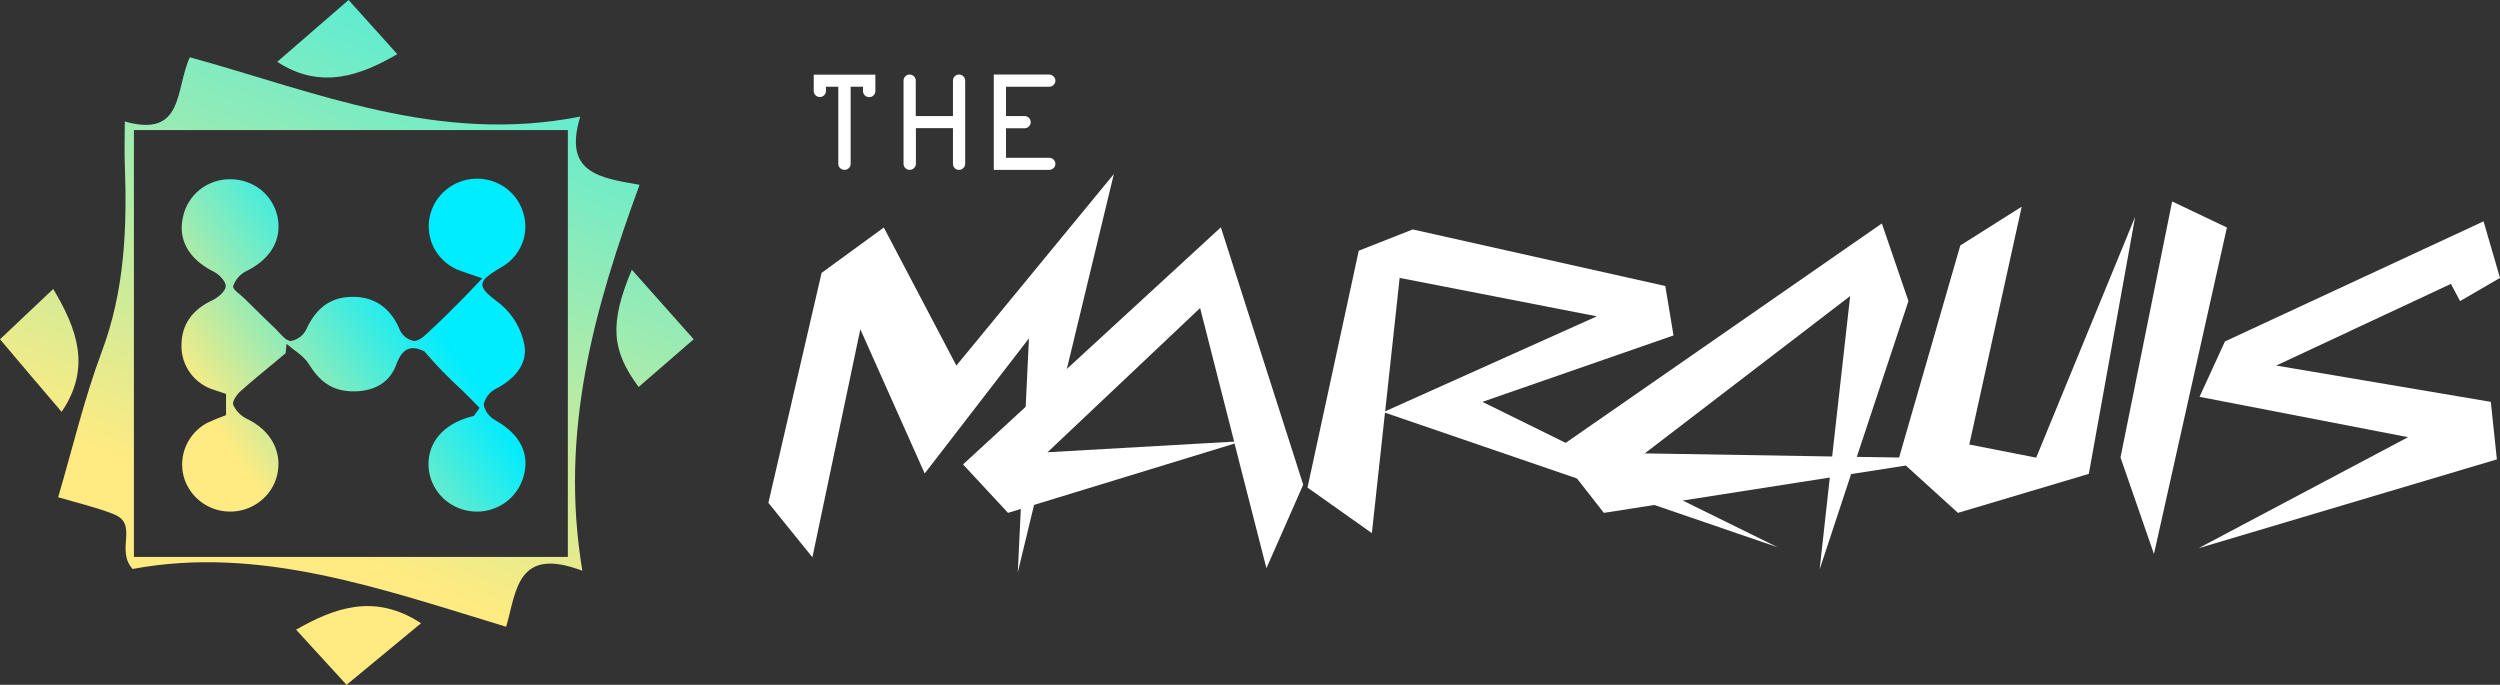 <svg width="303" height="83" viewBox="0 0 303 83" fill="none" xmlns="http://www.w3.org/2000/svg">
<rect x="0" y="0" width="303" height="83" fill="#333333" stroke="none"/>
<path d="M98.463 67.541L93.129 60.942L99.577 33.074L107.117 27.575L115.913 44.306L134.999 21.094L123.357 69.366L124.709 41.006L112.072 57.386L104.272 39.907L98.463 67.541Z" fill="white"/>
<path d="M149.58 53.525L145.454 37.333L126.961 54.812L149.58 53.525ZM149.627 53.759L122.172 62.159L116.719 56.286L147.967 27.552L157.949 58.743L153.491 68.874L149.627 53.759Z" fill="white"/>
<path d="M167.883 49.851L193.536 38.339L169.637 33.682L167.883 49.851ZM167.859 50.015L166.271 64.616L158.47 59.094L164.682 30.383L171.226 27.809L201.834 34.665L202.83 40.655L179.666 48.705L215.443 66.324L167.859 50.015Z" fill="white"/>
<path d="M222.058 55.326L224.239 35.882L199.345 54.952L222.058 55.326ZM224.357 57.456L220.54 69.015L221.773 57.877L194.389 62.159L188.462 54.578L228.08 27.084L231.304 36.49L225.045 55.373L236.52 55.56L224.357 57.456Z" fill="white"/>
<path d="M253.164 57.432L237.303 62.159L230.119 55.631L237.587 29.751L245.032 25.048L238.678 53.876L246.786 55.467L258.783 26.265L253.164 57.432Z" fill="white"/>
<path d="M261.059 67.143L257.005 55.443L263.264 24.416L269.902 27.575L261.059 67.143Z" fill="white"/>
<path d="M303 33.682L298.163 36.49L297.049 34.408L275.877 44.306L301.886 48.705L302.621 55.677L266.465 66.441L291.857 52.986L266.583 48.096L269.665 41.381L301.008 26.826L303 33.682Z" fill="white"/>
<path d="M98.625 11.026V9.053H106.093V11.043C106.093 11.246 106.02 11.42 105.873 11.565C105.727 11.704 105.553 11.773 105.354 11.773C105.148 11.773 104.969 11.701 104.816 11.556C104.67 11.411 104.596 11.24 104.596 11.043V10.513H103.099V19.857C103.099 20.059 103.026 20.233 102.879 20.378C102.732 20.517 102.559 20.587 102.359 20.587C102.148 20.587 101.969 20.517 101.822 20.378C101.675 20.233 101.602 20.059 101.602 19.857V10.513H100.105V11.026C100.105 11.229 100.032 11.402 99.885 11.547C99.744 11.686 99.571 11.756 99.365 11.756C99.16 11.756 98.984 11.686 98.837 11.547C98.696 11.402 98.625 11.229 98.625 11.026Z" fill="white"/>
<path d="M109.51 19.857V9.766C109.51 9.569 109.581 9.398 109.722 9.253C109.869 9.108 110.045 9.035 110.25 9.035C110.45 9.035 110.623 9.108 110.77 9.253C110.917 9.398 110.99 9.569 110.99 9.766V14.068H115.499V9.766C115.499 9.569 115.57 9.398 115.71 9.253C115.857 9.108 116.033 9.035 116.239 9.035C116.444 9.035 116.618 9.108 116.758 9.253C116.905 9.398 116.979 9.574 116.979 9.783V19.857C116.979 20.053 116.902 20.224 116.75 20.369C116.603 20.514 116.433 20.587 116.239 20.587C116.027 20.587 115.851 20.517 115.71 20.378C115.57 20.233 115.499 20.059 115.499 19.857V15.528H111.008V19.857C111.008 20.053 110.931 20.224 110.779 20.369C110.632 20.514 110.456 20.587 110.25 20.587C110.051 20.587 109.877 20.517 109.731 20.378C109.584 20.233 109.51 20.059 109.51 19.857Z" fill="white"/>
<path d="M127.159 10.513H121.928V14.068H124.182C124.382 14.068 124.555 14.14 124.702 14.285C124.849 14.43 124.922 14.601 124.922 14.798C124.922 15.007 124.849 15.183 124.702 15.328C124.561 15.473 124.388 15.545 124.182 15.545H121.928V19.126H127.177C127.376 19.126 127.55 19.199 127.696 19.344C127.843 19.483 127.917 19.654 127.917 19.857C127.917 20.059 127.84 20.233 127.688 20.378C127.541 20.517 127.365 20.587 127.159 20.587H120.448V9.035H127.159C127.365 9.035 127.541 9.111 127.688 9.261C127.84 9.406 127.917 9.58 127.917 9.783C127.917 9.98 127.84 10.151 127.688 10.296C127.541 10.441 127.365 10.513 127.159 10.513Z" fill="white"/>
<path d="M70.582 69.177C62.641 66.157 62.601 71.644 61.347 75.964C46.253 71.388 31.498 66.079 16.072 68.959C13.959 66.624 16.861 63.511 13.762 62.312C11.68 61.487 9.464 60.981 7.05 60.265C8.809 54.28 10.205 48.31 12.342 42.605C15.126 35.18 15.41 27.568 15.126 19.855C15.063 18.298 15.126 16.742 15.126 14.726C22.358 16.765 21.222 10.756 23.012 6.943C38.264 11.138 53.169 17.528 70.33 14.127C68.224 20.983 72.696 21.552 77.514 22.4C72.041 37.359 67.767 52.319 70.582 69.177ZM16.23 67.504H68.824V15.761H16.23V67.504Z" fill="url(#paint0_linear_806_3544)"/>
<path d="M0 41.119L6.451 35.024C9.29 39.788 11.128 44.528 7.468 49.914C5.102 47.166 2.697 44.302 0 41.119Z" fill="url(#paint1_linear_806_3544)"/>
<path d="M42.002 83L35.883 76.314C40.48 73.715 45.346 71.823 51.032 75.536L42.002 83Z" fill="url(#paint2_linear_806_3544)"/>
<path d="M76.576 32.689L84.076 41.119L77.404 46.901C74.131 42.481 73.816 39.274 76.576 32.689Z" fill="url(#paint3_linear_806_3544)"/>
<path d="M48.154 6.561C43.745 9.13 38.895 10.943 33.596 7.495L42.247 0L48.154 6.561Z" fill="url(#paint4_linear_806_3544)"/>
<path d="M58.13 49.439C57.389 48.66 56.663 47.937 55.906 47.205C54.321 45.766 52.833 44.227 51.45 42.597C49.92 41.819 48.785 42.099 48.043 44.154C47.215 46.489 45.149 47.501 42.633 47.431C40.118 47.361 38.69 46.131 37.436 44.131C36.821 43.135 35.646 42.465 34.723 41.671L34.621 42.808C32.791 44.364 30.938 45.812 29.171 47.392C28.698 47.812 28.107 48.676 28.265 49.065C28.608 49.819 29.212 50.429 29.968 50.785C32.807 52.147 34.258 54.747 33.588 57.596C33.278 58.873 32.531 60.005 31.474 60.802C30.709 61.385 29.81 61.772 28.857 61.927C27.904 62.083 26.927 62.003 26.012 61.695C25.098 61.386 24.276 60.859 23.619 60.16C22.962 59.461 22.49 58.612 22.247 57.689C21.94 56.469 22.046 55.183 22.549 54.028C23.051 52.873 23.923 51.912 25.031 51.291C25.809 50.928 26.598 50.601 27.397 50.311V47.742L26.056 47.291C24.864 46.954 23.819 46.236 23.084 45.25C22.349 44.264 21.966 43.066 21.995 41.843C21.995 39.313 23.335 37.515 25.733 36.394C26.427 36.075 27.31 35.312 27.358 34.721C27.405 34.129 26.569 33.258 25.899 32.923C22.894 31.428 21.506 29.031 22.192 26.237C22.469 24.957 23.183 23.809 24.216 22.988C25.248 22.166 26.536 21.719 27.862 21.723C29.193 21.71 30.489 22.138 31.545 22.937C32.59 23.755 33.321 24.9 33.619 26.183C34.227 29.008 32.831 31.405 29.834 32.868C29.461 33.055 29.13 33.313 28.859 33.627C28.588 33.941 28.384 34.305 28.257 34.697C28.17 35.087 29.179 35.725 29.708 36.254C30.93 37.468 32.152 38.675 33.398 39.858C33.966 40.418 34.613 41.313 35.244 41.329C35.644 41.259 36.021 41.097 36.346 40.856C36.671 40.616 36.933 40.303 37.113 39.943C38.225 37.507 39.897 35.997 42.704 35.974C45.512 35.951 47.436 37.445 48.485 40.044C48.647 40.384 48.892 40.679 49.197 40.903C49.502 41.127 49.859 41.273 50.236 41.329C50.945 41.259 51.632 40.55 52.223 39.982C53.548 38.76 54.818 37.484 56.087 36.207C56.773 35.53 57.412 34.806 58.453 33.732C56.876 33.18 56.087 32.954 55.299 32.619C54.114 32.069 53.151 31.143 52.562 29.989C51.984 28.828 51.817 27.509 52.088 26.243C52.359 24.977 53.052 23.837 54.057 23.006C55.062 22.175 56.32 21.701 57.63 21.658C58.94 21.616 60.227 22.009 61.284 22.774C62.354 23.555 63.121 24.672 63.461 25.941C63.806 27.159 63.729 28.455 63.24 29.623C62.751 30.791 61.879 31.764 60.764 32.386C57.609 34.23 57.806 34.721 60.669 36.869C62.195 38.158 63.221 39.929 63.571 41.881C63.926 44.216 62.302 45.991 60.086 47.127C59.714 47.319 59.39 47.589 59.136 47.919C58.883 48.248 58.706 48.629 58.619 49.034C58.701 49.435 58.871 49.812 59.116 50.142C59.361 50.471 59.676 50.744 60.038 50.941C63.019 52.614 64.265 54.988 63.437 57.798C63.07 59.08 62.267 60.197 61.162 60.961C60.057 61.725 58.718 62.09 57.373 61.993C56.027 61.895 54.755 61.346 53.769 60.437C52.788 59.525 52.156 58.307 51.978 56.989C51.632 54.124 53.264 51.789 56.411 50.7C56.742 50.583 57.105 50.497 57.444 50.404L58.13 49.439Z" fill="url(#paint5_linear_806_3544)"/>
<defs>
<linearGradient id="paint0_linear_806_3544" x1="310.969" y1="12.13" x2="251.946" y2="154.36" gradientUnits="userSpaceOnUse">
<stop offset="0.36" stop-color="#00ECFF"/>
<stop offset="1" stop-color="#FFEB81"/>
</linearGradient>
<linearGradient id="paint1_linear_806_3544" x1="358.354" y1="31.846" x2="299.356" y2="174.145" gradientUnits="userSpaceOnUse">
<stop offset="0.36" stop-color="#00ECFF"/>
<stop offset="1" stop-color="#FFEB81"/>
</linearGradient>
<linearGradient id="paint2_linear_806_3544" x1="239.435" y1="-17.529" x2="180.584" y2="124.61" gradientUnits="userSpaceOnUse">
<stop offset="0.36" stop-color="#00ECFF"/>
<stop offset="1" stop-color="#FFEB81"/>
</linearGradient>
<linearGradient id="paint3_linear_806_3544" x1="333.862" y1="21.591" x2="274.812" y2="163.848" gradientUnits="userSpaceOnUse">
<stop offset="0.36" stop-color="#00ECFF"/>
<stop offset="1" stop-color="#FFEB81"/>
</linearGradient>
<linearGradient id="paint4_linear_806_3544" x1="290.033" y1="3.369" x2="231.086" y2="145.606" gradientUnits="userSpaceOnUse">
<stop offset="0.36" stop-color="#00ECFF"/>
<stop offset="1" stop-color="#FFEB81"/>
</linearGradient>
<linearGradient id="paint5_linear_806_3544" x1="64.651" y1="27.311" x2="26.946" y2="53.067" gradientUnits="userSpaceOnUse">
<stop offset="0.36" stop-color="#00ECFF"/>
<stop offset="1" stop-color="#FFEB81"/>
</linearGradient>
</defs>
</svg>

